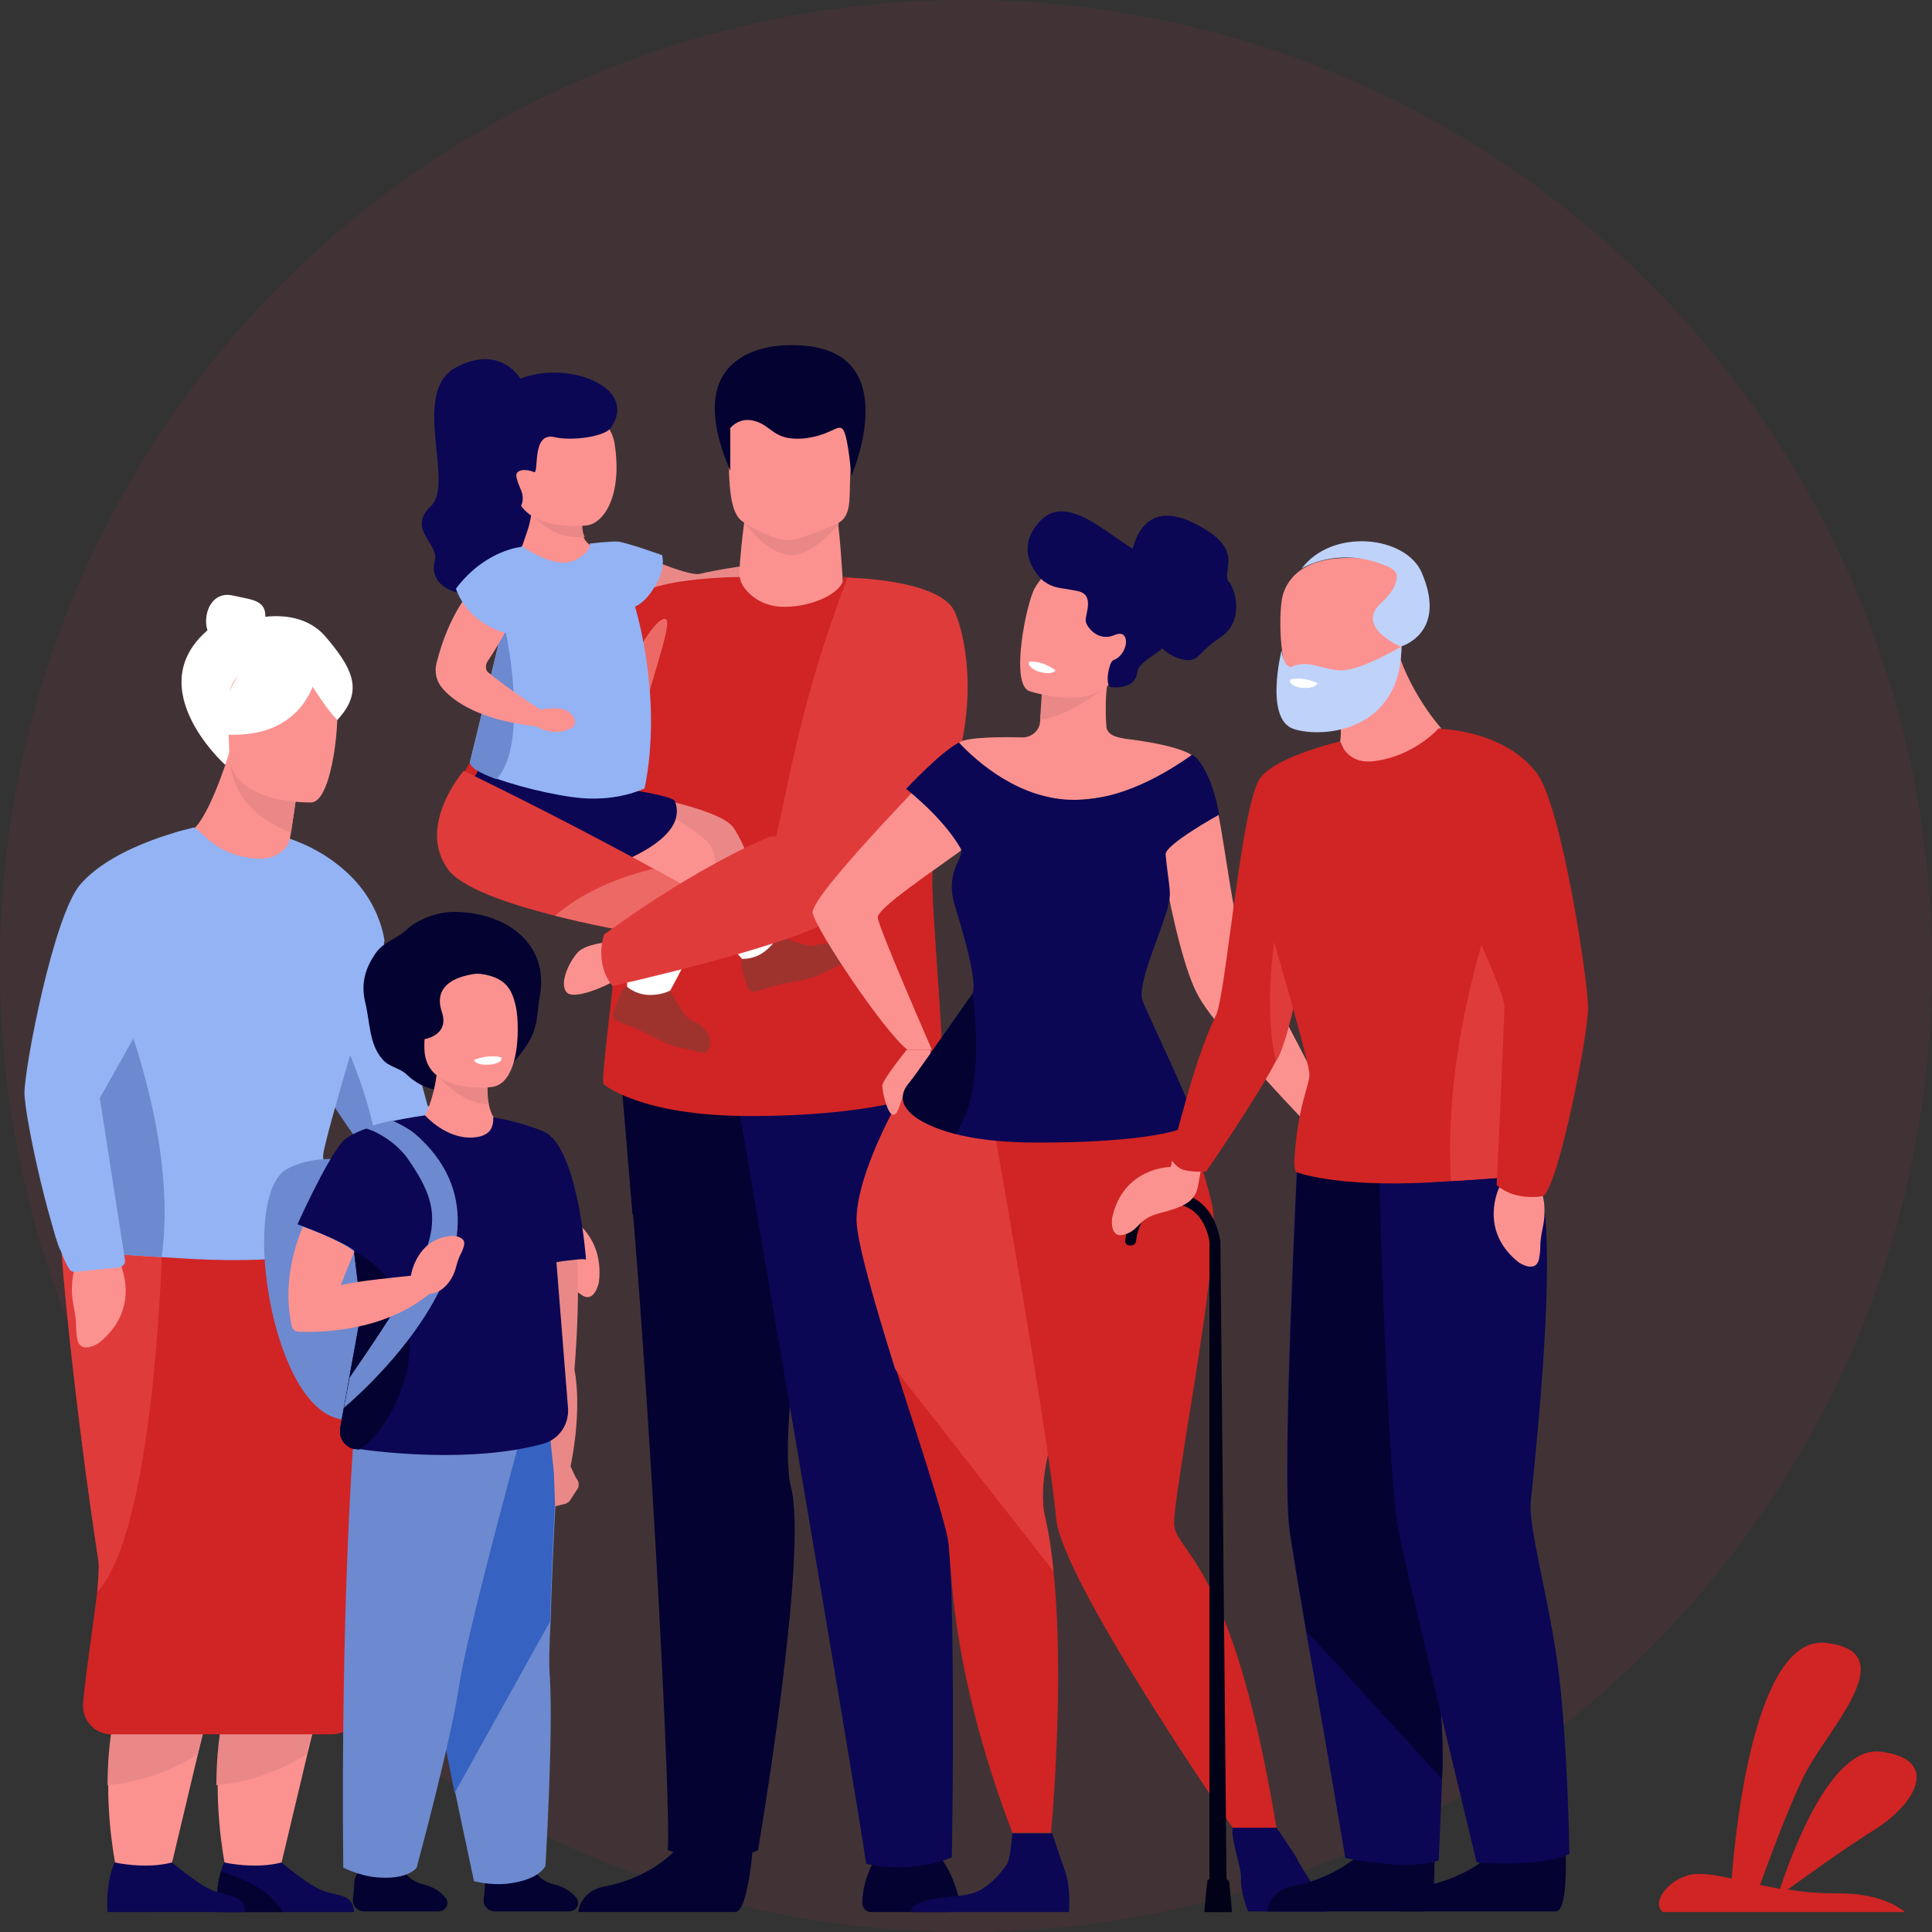 <?xml version="1.0" encoding="utf-8"?>
<!-- Generator: Adobe Illustrator 25.0.0, SVG Export Plug-In . SVG Version: 6.00 Build 0)  -->
<svg version="1.1" id="Layer_1" xmlns="http://www.w3.org/2000/svg" xmlns:xlink="http://www.w3.org/1999/xlink" x="0px" y="0px"
	 viewBox="0 0 300 300" style="enable-background:new 0 0 300 300;" xml:space="preserve">
<rect x="0" y="0" width="300" height="300" fill="#333333" stroke="none"/>
<style type="text/css">
	.st0{opacity:8.000000e-02;fill:#E13856;enable-background:new    ;}
	.st1{fill:#D12424;}
	.st2{fill:#EA8888;}
	.st3{fill:#030231;}
	.st4{fill:#0B0754;}
	.st5{fill:#FC9290;}
	.st6{fill:#ED6966;}
	.st7{fill:#93B3F4;}
	.st8{fill:#6D89CF;}
	.st9{fill:#FFFFFF;}
	.st10{fill:#9E332E;}
	.st11{fill:#E03B3B;}
	.st12{fill:#3662C1;}
	.st13{fill:#010117;}
	.st14{fill:#BED2FA;}
</style>
<g id="Page-1">
	<g id="For-you-and-your-partner-Copy-4">
		<g id="Group-4">
			<circle id="Mask-Copy-2" class="st0" cx="150" cy="150" r="150"/>
		</g>
	</g>
</g>
<g>
	<g>
		<path class="st1" d="M295.8,296.9h-37.6c-2-1.7,1.4-5.6,5-5.9c1.6-0.1,3.5,0.2,5.7,0.7c0.5-6.9,3.5-37.8,14.6-36.6
			c12.5,1.4,0,13.6-3.5,20.9c-2.6,5.4-5.4,13.1-6.7,16.7c1,0.2,2.1,0.4,3.1,0.6c1.7-5.1,7.8-22.3,15.7-21.3c9.2,1.2,5.5,8-1,12.1
			c-4.8,3-10.7,7.3-13.5,9.3c2.4,0.4,4.9,0.6,7.4,0.6C291.4,293.9,294.6,295.9,295.8,296.9z"/>
	</g>
	<g>
		<g>
			<g>
				<path class="st2" d="M97.7,85.4c0,0,9,4.2,11,3.7c2-0.5,9.8-1.9,10.9-1.4c0,0,1.2,2,0.3,3.3c-0.9,1.3-8.5,4.8-11.2,4.9
					c-2.7,0.1-13-1.7-15.2-3.5L97.7,85.4z"/>
			</g>
			<g>
				<path class="st2" d="M119.3,87.8c0,0,3.5-1.4,4.6,0.2c1.1,1.6,1.8,3.2,1.6,4c-0.1,0.8-2.5,1.2-3.4,0.5c-0.9-0.6-3.2-1.5-3.2-1.5
					L119.3,87.8z"/>
			</g>
		</g>
		<g>
			<path class="st3" d="M135.8,288.8c0,0-1.9,3.1-1.9,6.7c0,0.8,0.6,1.4,1.4,1.4h11.9c1.2,0,2-1.1,1.7-2.2c-0.6-2.2-1.7-5.5-4.1-7.5
				C141,284.1,135.8,288.8,135.8,288.8z"/>
		</g>
		<g>
			<path class="st3" d="M117,285.7c0,0-0.7,11-2.8,11.2c-0.3,0-10.8,0-10.8,0l-13.6,0c0,0,0.2-3.3,4.2-4c3.9-0.7,10.5-3.4,12.9-8.6
				C109.3,278.8,117,285.7,117,285.7z"/>
		</g>
		<g>
			<g>
				<path class="st3" d="M122.7,217.6c-0.5,6.1-0.5,11,0.1,13.2c2.8,10.3-5.1,56.5-5.1,56.5c-5.8,2.8-14,0-14,0
					c0.5-6.4-2.5-63.8-5.4-98.8c-1.2-14.7-2.1-25-2.1-25l34.7-4C130.9,159.5,124.3,196.3,122.7,217.6z"/>
			</g>
			<g>
				<path class="st3" d="M130.9,159.5c0,0-6.6,36.8-8.3,58.1l-24.4-29.1c-1.2-14.7-2.1-25-2.1-25L130.9,159.5z"/>
			</g>
		</g>
		<g>
			<path class="st4" d="M113.9,167.3c0,0,17.6,102.3,20.6,122.1c0,0,6.6,1.8,13.3-1c0,0,0.9-47.5-1.4-61.8
				c-2.3-14.3,1.2-58.6-2.5-62.7C140.2,159.8,113.9,167.3,113.9,167.3z"/>
		</g>
		<g>
			<path class="st5" d="M115.7,80.1c0,0-1.3,9.1-0.8,11.8c0.6,2.7,9.6,4.2,13.4,1.9c3.8-2.2,2.6-3.1,2.6-3.1s-0.6-10.4-1.1-11.1
				C129.4,78.9,115.7,80.1,115.7,80.1z"/>
		</g>
		<g>
			<path class="st1" d="M144.8,135.6c1.2-11.4,0.9-20-0.2-26.5c-3.3-19-13.6-19.6-13.6-19.5c0,2.6-5.5,4.9-9.9,4.6
				c-3.7-0.2-6.2-3.1-6.2-4.6c0,0-0.1,0-0.2,0c-1,0-5.4,0.1-9.6,0.8c-3,0.5-5.9,1.4-7.3,2.8c-0.7,0.7-3.2,2.8-6.4,5.6
				c-8.2,7.1-21.1,19-20.5,26.1c0,0,15.9,11.7,26,4.4c-0.5,19-4,39.1-3.1,39.1c0,0,5.6,4.9,22.7,4.9c9.3,0,16.1-0.8,20.7-1.7
				c6.4-1.3,8.9-2.7,8.9-2.7C147.3,168.8,144.4,139.5,144.8,135.6z"/>
		</g>
		<g>
			<path class="st1" d="M145.9,168.8c0,0-2.5,1.5-8.9,2.7c-8.8-3.9-26.3-14-27-30.9c-0.9-22.5,26.6-35.9,26.6-35.9s3.7,2.1,7.9,4.5
				c1.1,6.5,1.4,15.1,0.2,26.5C144.4,139.5,147.3,168.8,145.9,168.8z"/>
		</g>
		<g>
			<path class="st2" d="M115.6,81.2c0,0,3.5,4.9,7.2,5c3.7,0,7.5-4.9,7.5-4.9L115.6,81.2z"/>
		</g>
		<g>
			<path class="st5" d="M115.2,80.9c1,0.8,3.1,1.8,4.9,2.5c1.3,0.5,2.8,0.6,4.2,0.1c2-0.7,5.1-1.8,5.9-2.3c1.9-1.1,1.7-3.4,1.8-6.6
				c0.1-3.7,0.5-6.7,0.1-8.8c-0.5-2.6-2.1-4.1-6.7-4.5c-8.4-0.7-11.9,1.4-12.1,4.2c0,0.8-0.1,1.5-0.1,2.2
				C113,76.5,113.6,79.7,115.2,80.9z"/>
		</g>
		<g>
			<path class="st3" d="M113.3,66.6c0,0,1.4-2,4-1.2c2.6,0.8,2.9,3,7.3,2.7c4.4-0.4,5.5-2.4,6.3-1.4c0.8,1,1.3,7.2,1.3,7.2
				s8.9-20.3-9.1-20.3c0,0-18.6-1.1-9.7,19.5V66.6z"/>
		</g>
		<g>
			<path class="st5" d="M80.6,85.8L80.6,85.8C80.6,85.9,80.6,85.8,80.6,85.8z"/>
		</g>
		<g>
			<path class="st2" d="M122.1,148.2c0,0-2.4,1.9-5.8,1.9c0,0-3.5-3.9-6.5-7.6c-1.9-2.4-3.6-4.8-4-6c-0.9-3.1-17.5-4-19.5-6.2
				c-2-2.2,8.2-7.8,8.2-7.8s16.8,2.6,19.3,5.9c1,1.3,2.5,4.7,3.9,8.4C120,142.2,122.1,148.2,122.1,148.2z"/>
		</g>
		<g>
			<path class="st6" d="M98.5,102.1c0,0,3.2-6.2,4.8-6c1.6,0.2-3.6,12.8-4.1,18.9C98.7,121.2,98.5,102.1,98.5,102.1z"/>
		</g>
		<g>
			<path class="st5" d="M108.5,144.7c-2.2,5.4-5.1,10.2-5.4,10.9c0,0,0,0.1,0,0.1s0,0-0.1,0c-0.5,0-5.2-0.1-5.6-2
				c0,0-0.1-6.4,0.1-11.5c0.1-2.3,0.3-4.3,0.6-5.4c0,0-25-0.2-24.6-7.3c0.4-7.1,13.5-10.8,21.1-7.2c0,0,10,3.6,15.2,8.4
				C112.4,133.2,110.8,139.2,108.5,144.7z"/>
		</g>
		<g>
			<path class="st4" d="M74.3,119.6c0,0-3.3,4.9-2.6,9.5c0.8,4.6,10.3,7,17,7.3c0,0,19-4.4,16.1-12
				C104.1,122.7,74.3,119.6,74.3,119.6z"/>
		</g>
		<g>
			<path class="st4" d="M81.2,59.4c0,0-3-6.2-10.3-2.4c-7.3,3.8-0.2,18-4,21.6c-3.8,3.6,1.4,5.9,0.6,8.5c-0.8,2.6,1.4,5.5,6.6,5.1
				c5.1-0.3,10.5-0.1,12.8-4.5c2.3-4.5,1.8-14.3,0.9-15.7C86.8,70.6,81.2,59.4,81.2,59.4z"/>
		</g>
		<g>
			<path class="st5" d="M93,93.3l-12.4-7.5c0.1,0,0.3-0.4,1.2-3.1c0.4-1.1,0.6-2.1,0.7-2.9c0-0.1,0-0.2,0-0.2c0.1-1.1,0-1.8,0-1.8
				l2.7,1l5,1.8c-0.1,1.3,0.1,2.2,0.4,2.8c0.7,1.5,1.9,1.5,1.9,1.5L93,93.3z"/>
		</g>
		<g>
			<path class="st2" d="M90.8,83.4c-4.9,0.4-7.6-2.8-8.2-3.6c-0.1-0.1-0.1-0.2-0.1-0.2s0.1,0,0.2,0c0.4-0.1,1.5-0.4,2.8-0.8l5,1.8
				C90.3,81.9,90.5,82.8,90.8,83.4z"/>
		</g>
		<g>
			<path class="st5" d="M91,81.6c0,0-10.8,1.2-11-6.1c-0.2-7.3-1.8-10.6,5.7-11.3c7.5-0.7,9.2,2,9.7,4.5C96.7,76.5,94,81.3,91,81.6z
				"/>
		</g>
		<g>
			<path class="st4" d="M86.2,67.9c-3.8-1-2.4,5.8-3.3,5.4c-1.1-0.5-3-0.5-2.7,0.8c0.3,1.3,0.7,1.8,0.9,2.6c0.2,0.8,0,2.4-0.9,2.1
				c-0.9-0.3-9.2-9.8-3.3-17.2c5.9-7.4,23.4-2.8,17.9,4.9C93.8,67.8,88.9,68.5,86.2,67.9z"/>
		</g>
		<g>
			<path class="st7" d="M100.1,122.4c0,0-3.2,1.7-8.4,1.6c-3.3,0-10.2-1.5-14.6-3.1c-2.5-0.9-4.3-1.9-4.1-2.7
				c0.3-1.2,2.5-10.2,4.5-18.6c1.8-7.7,3.5-14.8,3.5-14.8s5.1,3.6,8,2.3c2.9-1.3,2.6-2.7,2.6-2.7s3.5-0.4,4.4-0.3
				c1.5,0.2,6.8,2.1,6.8,2.1s0.7,2-1.2,5c-1.5,2.5-3,3-3,3S103,108.1,100.1,122.4z"/>
		</g>
		<g>
			<path class="st5" d="M83.8,110.2c0,0,3.1-0.6,4.3,0.2c1.2,0.8,1.6,2,0.7,2.6c-2.8,1.6-5.5-0.2-5.5-0.2L83.8,110.2z"/>
		</g>
		<g>
			<path class="st8" d="M77.1,121c-2.5-0.9-4.3-1.9-4.1-2.7c0.3-1.2,2.5-10.2,4.5-18.6c0.6-1.1,1-1.7,1-1.7S82.3,115.3,77.1,121z"/>
		</g>
		<g>
			<path class="st5" d="M81.2,85.9c0,0-9.6,2-13.4,17c-0.4,1.5,0,3,1,4.1c1.7,1.9,5.6,4.8,14.5,5.8c1,0.1,1.1-2.4,1.1-2.4
				c-0.1,0.2-6.1-3.9-8.6-6c-0.5-0.4-0.4-1.2-0.1-1.7c0.9-1.3,2.3-3.6,2.8-4.7C79.2,96.2,83.9,86.6,81.2,85.9z"/>
		</g>
		<g>
			<path class="st7" d="M81.1,84.9c0,0-5.7,0.4-10.3,6.5c0,0,1.6,5.7,8.9,7.2C79.7,98.6,84.2,88.4,81.1,84.9z"/>
		</g>
		<g>
			<path class="st9" d="M108.5,144.7c-2.2,5.4-5.1,10.2-5.4,10.9c0,0-0.1,0-0.1,0.1c-0.5,0-5.2-0.1-5.6-2c0,0-0.1-6.4,0.1-11.5
				C98.2,142.9,101,145,108.5,144.7z"/>
		</g>
		<g>
			<path class="st9" d="M122.1,148.2c0,0-2.4,1.9-5.8,1.9c0,0-3.5-3.9-6.5-7.6c3.3-1.4,6.9-4.6,8.1-5.8
				C120,142.2,122.1,148.2,122.1,148.2z"/>
		</g>
		<g>
			<path class="st10" d="M110.2,162.6c-0.1,0.6-0.7,1-1.3,0.8c-1.4-0.3-3.9-0.8-4.9-1.2c-1.5-0.5-4.3-2.2-5.8-2.7
				c-0.5-0.2-1.7-0.7-2.5-1c-0.4-0.2-0.6-0.6-0.5-1.1c0.3-0.9,0.8-2.4,1.5-3.7c0.1-0.2,0.3-0.4,0.6-0.5c0.8,0.6,2,1.3,3.6,1.3
				c1.3,0,2.4-0.3,3.2-0.7c0.1,0.2,2.1,4.3,3.5,4.8C108.9,159,110.6,160.3,110.2,162.6z"/>
		</g>
		<g>
			<path class="st10" d="M131.2,148.3c0.3,0.5,0.1,1.2-0.5,1.4c-1.3,0.6-3.6,1.8-4.6,2.1c-1.5,0.5-4.7,0.9-6.2,1.4
				c-0.5,0.2-1.8,0.5-2.6,0.8c-0.4,0.1-0.9-0.1-1.1-0.5c-0.4-0.9-0.9-2.4-1.1-3.8c0-0.3,0-0.5,0.1-0.8c1,0,2.3-0.2,3.6-1.2
				c1-0.8,1.7-1.7,2.1-2.5c0.2,0.1,4.3,2,5.7,1.6C128,146.3,130,146.2,131.2,148.3z"/>
		</g>
		<g>
			<path class="st11" d="M110.9,140.2c0,0-0.7,4.2-3.4,6.1c0,0-11-1.5-21.3-4.1c-7.5-1.9-14.7-4.4-16.7-7.3
				c-4.8-6.8,2.5-15.2,2.5-15.2s14.2,6.8,29.5,15.2C104.6,136.6,107.8,138.4,110.9,140.2z"/>
		</g>
		<g>
			<path class="st5" d="M94.3,146.3c0,0-3.3,0.3-4.5,1.5c-1.2,1.2-3.1,4.8-1.8,6.3c1.3,1.4,7.7-1.7,7.9-2.2
				C96.1,151.3,94.3,146.3,94.3,146.3z"/>
		</g>
		<g>
			<path class="st6" d="M110.9,140.2c0,0-0.7,4.2-3.4,6.1c0,0-11-1.5-21.3-4.1c4.8-4.2,11.1-6.3,15.3-7.3
				C104.6,136.6,107.8,138.4,110.9,140.2z"/>
		</g>
		<g>
			<path class="st11" d="M148.3,95.1c-2.2-5.2-16.7-5.4-16.7-5.4c-7.4,19.4-9.1,32.1-11.1,40.2c-0.3,0-0.6,0-0.9,0
				c0,0-10.4,4-25.8,15.2c0,0-1.6,4.4,1.3,8c0,0,26.5-5.9,34-10.2c0,0,0,0,0,0c0.1,0,0.1-0.1,0.2-0.1c0.1-0.1,0.2-0.1,0.3-0.2
				C153.8,127,151.5,102.6,148.3,95.1z"/>
		</g>
	</g>
	<g>
		<path class="st3" d="M89.4,195.6c-0.9,0.1-3,0.4-3,0.4l-1-9.5C85.3,186.5,88.8,193.2,89.4,195.6z"/>
	</g>
	<g>
		<g>
			<path class="st5" d="M86.6,188c0,0,7.4,2.6,6.4,11.1c0,0-0.7,3.5-2.8,1.9c-2.1-1.5-1.1-1.3-4.2-3.4c-3.1-2.1-5.1-5.4-4.7-8.1
				L86.6,188z"/>
		</g>
		<g>
			<path class="st7" d="M87,188.6l-4.4,5.3c-0.2,0.3-0.5,0.4-0.8,0.3c-4.1-0.8-18.4-9.9-23-13.7c-0.5-0.4-0.9-0.7-1.2-1
				c-1.7-1.8-7.7-10.5-12-18.3c-2.4-4.5-4.3-8.6-4.5-11c-0.5-8.3,3.8-20,3.8-20c13,4.5,14.3,14.8,14.3,14.8l7.2,26.7l20.3,15.2
				C87.3,187.5,87.3,188.1,87,188.6z"/>
		</g>
		<g>
			<path class="st8" d="M58.7,180.6c-0.5-0.4-0.9-0.7-1.2-1c-1.7-1.8-7.7-10.5-12-18.3c-0.6-4.7-0.2-9.1,1.8-12.2
				C47.3,149.1,58.4,168.5,58.7,180.6z"/>
		</g>
		<g>
			<path class="st5" d="M51.3,257.6l-2.2,9.2l-1.4,5.7l-4.5,18.9c0,0-3.9,1.2-7.9,0c0,0-1.5-6.3-1.5-14.1c0-4.1,0.4-8.6,1.5-12.8
				c0.5-1.7,1.1-3.4,1.9-5C43.5,246.3,51.3,257.6,51.3,257.6z"/>
		</g>
		<g>
			<path class="st4" d="M55,296.9H33.7c0,0-0.3-3.2,0.6-6.3c0.1-0.5,0.3-0.9,0.5-1.4c0,0,4.8,1.1,8.9,0c0,0,3.9,3.3,6.2,4.3
				C52.2,294.5,54.8,293.9,55,296.9z"/>
		</g>
		<g>
			<path class="st2" d="M49,266.7l-1.4,5.7c-2.3,1.5-7.3,4.2-14,4.8c0-4.1,0.4-8.6,1.5-12.8c2-1,4-1.5,5.7-1.2
				C45.1,263.9,47.6,265.5,49,266.7z"/>
		</g>
		<g>
			<path class="st3" d="M43.9,296.9H33.7c0,0-0.3-3.2,0.6-6.3C36.9,291.4,42.1,293.4,43.9,296.9z"/>
		</g>
		<g>
			<path class="st5" d="M34.3,257.6l-2.2,9.2l-1.4,5.7l-4.5,18.9c0,0-3.9,1.2-7.9,0c0,0-1.5-6.3-1.5-14.1c0-4.1,0.4-8.6,1.5-12.8
				c0.5-1.7,1.1-3.4,1.9-5C26.5,246.3,34.3,257.6,34.3,257.6z"/>
		</g>
		<g>
			<path class="st4" d="M17.8,289.2c0,0,4.8,1.1,8.9,0c0,0,3.9,3.3,6.2,4.3c2.3,1,4.9,0.5,5.2,3.4H16.7
				C16.7,296.9,16.3,292.6,17.8,289.2z"/>
		</g>
		<g>
			<path class="st2" d="M32.1,266.7l-1.4,5.7c-2.3,1.5-7.3,4.2-14,4.8c0-4.1,0.4-8.6,1.5-12.8c2-1,4-1.5,5.7-1.2
				C28.1,263.9,30.6,265.5,32.1,266.7z"/>
		</g>
		<g>
			<path class="st1" d="M55.7,266.1c-0.5,1.9-2.2,3.2-4.2,3.2H17.3c-2.6,0-4.6-2.2-4.4-4.8c0.4-4.7,1.6-12.3,2.2-17.4
				c0.2-2.1,0.3-3.8,0.2-4.7c-3.5-22.8-6.3-49.7-6-54.9c0-0.7,0.1-1.1,0.1-1.1s2.5-0.2,6.3-0.4c11-0.4,33-0.4,36.6,6.8
				c3.7,7.3,6,56,6,56C58.8,253.6,56.9,261.6,55.7,266.1z"/>
		</g>
		<g>
			<path class="st11" d="M15.1,247.2c0.2-2.1,0.3-3.8,0.2-4.7c-3.5-22.8-6.3-49.7-6-54.9c0-0.7,0.1-1.1,0.1-1.1s2.5-0.2,6.3-0.4
				c5.7,3.4,9.4,9.1,9.4,9.1S23.9,237.9,15.1,247.2z"/>
		</g>
		<g>
			<path class="st9" d="M36.3,92.5c-2.7-0.7-4.3,1.5-4.3,4c0,2.5,2.1,4.6,4.6,4.6s4.6-2.9,4.6-5.5C41.2,93.1,38.8,93.1,36.3,92.5z"
				/>
		</g>
		<g>
			<path class="st9" d="M34.9,118.7c0,0-14.2-12.8-1.3-21.9c0,0,3.8-1,5.8-0.7c0,0,7-2,11.1,2.7c4.1,4.8,5.9,8.2,2.4,12.4
				C49.3,115.6,34.9,118.7,34.9,118.7z"/>
		</g>
		<g>
			<path class="st5" d="M18.6,196.1c0,0,3.5,7-3.2,12.4c0,0-2.9,2-3.4-0.6c-0.4-2.6,0.1-1.7-0.6-5.3c-0.7-3.6,0.2-7.4,2.3-9.1
				L18.6,196.1z"/>
		</g>
		<g>
			<path class="st5" d="M46.6,118.6c0,0-0.2,1.9-0.5,4.5c-0.2,1.3-0.4,2.7-0.6,4.1c-0.2,1-0.3,2.1-0.5,3.1l-4.4,14.9l-10.3-16.7
				c0,0,2.4-2,5.7-12.9c0-0.1,0.1-0.2,0.1-0.2L46.6,118.6z"/>
		</g>
		<g>
			<path class="st7" d="M52.6,192c0.1,1.7-0.3,2-0.3,2s-6.4,2.3-22.4,1.5c-1.7-0.1-3.4-0.2-4.9-0.3C14.8,194.6,9.3,194,9.3,194
				s-8.4-19.5,7.4-43.5c1.8-2.7,3.9-5.5,6.4-8.3c2.6-2.9,3.1-6.8,4.1-10.6c0.3-1.1-0.5-1.3-0.1-2.3c0,0,2.9-0.8,3.2-0.8
				c1.6,1.4,3.8,4.3,9.2,4.8c3.6,0.4,5.1-1.7,5.6-2.9c1.4,0.5,2.8,1.4,4,1.9c9.7,4.7,10.6,13.8,10.6,13.8s-9,29.4-9.5,33.1
				C49.9,180.8,51.9,183.4,52.6,192z"/>
		</g>
		<g>
			<path class="st2" d="M46.1,123.1c-0.2,1.3-0.7,4.7-0.9,6.2c-11-4.3-9.5-12.6-9.2-13.7c0-0.1,0.1-0.2,0.1-0.2
				S41.8,119.5,46.1,123.1z"/>
		</g>
		<g>
			<g>
				<path class="st5" d="M48.4,124.6c0,0-12.6,0.4-12.8-7.5c-0.1-7.9-1.9-13.1,6.2-13.7s9.7,2.4,10.4,5
					C52.9,111,51.7,124.3,48.4,124.6z"/>
			</g>
		</g>
		<g>
			<path class="st9" d="M49.5,102.9c0,0-0.7,12.4-15.3,11.1C34.2,114,34.5,96.8,49.5,102.9z"/>
		</g>
		<g>
			<path class="st9" d="M46.6,103.5c0,0,4.3,5.3,6.3,7.1C52.9,110.6,57.7,103.7,46.6,103.5z"/>
		</g>
		<g>
			<path class="st9" d="M46.6,103.5c0,0,3.9,6.6,5.8,8.3C52.4,111.8,57.7,103.7,46.6,103.5L46.6,103.5z"/>
		</g>
		<g>
			<path class="st8" d="M25.1,195.2C14.8,194.6,9.3,194,9.3,194s-8.4-19.5,7.4-43.5C19.9,158,27.5,178,25.1,195.2z"/>
		</g>
		<g>
			<path class="st7" d="M30.2,128.5c0,0-12.2,2.5-17.7,8.8c-4.2,4.8-8.7,28.5-8.7,32.4c0,3.7,4.3,23.6,7,27.4
				c0.2,0.3,0.5,0.4,0.8,0.4l6.9-0.7c0.6-0.1,1-0.6,0.9-1.2l-3.9-25.1l13.6-24.1C29.1,146.4,37.1,136.9,30.2,128.5z"/>
		</g>
		<g>
			<path class="st3" d="M82.7,290.1c0,0,1,2,3.3,2.5c1.4,0.3,2.7,1.1,3.5,2.1c0.7,0.9,0,2.1-1.1,2.1H76.8c-1,0-1.8-0.9-1.7-1.8
				c0.1-0.9,0.2-1.9,0.2-2.6c0.1-1.7,1.8-3,1.8-3L82.7,290.1z"/>
		</g>
		<g>
			<path class="st8" d="M85.4,260.7c0.5,8.9-0.7,29-0.7,29s-0.8,2.2-5.9,2.8c-2.7,0.3-5.2-0.4-5.2-0.4c-1-4.8-2-9.3-2.9-13.7
				c-6.3-31.1-8.8-50.3-8.8-50.3l25-5.8c0,0-1.1,17.5-1.4,29.5C85.3,255.5,85.2,258.7,85.4,260.7z"/>
		</g>
		<g>
			<path class="st12" d="M86.8,222.3c0,0-1.1,17.5-1.4,29.5l-14.8,26.6c-6.3-31.1-8.8-50.3-8.8-50.3L86.8,222.3z"/>
		</g>
		<g>
			<path class="st8" d="M61.6,182.1c0,0-9.7-4.4-17-0.6c-7.3,3.9-2.8,35.7,7.6,38.7l0,0C52.3,220.3,71.9,226.6,61.6,182.1z"/>
		</g>
		<g>
			<path class="st2" d="M89.6,229.7c0,0-0.1-0.1-0.1-0.1c-0.2-0.4-0.6-1.2-0.9-1.9l0,0c1.9-9.5,0.6-15,0.6-15
				c0.2-2.8,1.9-22.2-1.9-31.1c-1.8-4.3-4.9-4.3-4.9-4.3s0.7,6.9,0.2,10.6c-0.4,3.4,2.8,35.4,3.4,40.7c0,0,0,0,0,0l0.2,5.3l1.6-0.4
				c0.1,0,0.1,0,0.2-0.1l0,0l0,0c0.2-0.1,0.4-0.2,0.5-0.4l1.3-2C89.9,230.5,89.9,230.1,89.6,229.7L89.6,229.7z M86.7,228.8
				L86.7,228.8L86.7,228.8C86.7,228.8,86.7,228.8,86.7,228.8z"/>
		</g>
		<g>
			<path class="st3" d="M62.4,290.1c0,0,1,2,3.3,2.5c1.4,0.3,2.7,1.1,3.5,2.1c0.7,0.9,0,2.1-1.1,2.1H56.5c-1,0-1.8-0.9-1.7-1.8
				c0.1-0.9,0.2-1.9,0.2-2.6c0.1-1.7,1.8-3,1.8-3L62.4,290.1z"/>
		</g>
		<g>
			<path class="st3" d="M70.5,141.6c-2.5,0-5.6,1.1-7.3,2.7c-1.8,1.7-3.6,1.8-5,3.9c-1.4,2.1-2.2,4.4-1.5,7.4
				c0.8,3.3,0.6,6.5,2.7,8.9c1,1.2,2.7,1.3,3.8,2.4c2.1,2,4.5,2.6,7.3,2.6c5.2,0,8.4-3.1,11.1-6.9c2.1-3.1,1.7-5.1,2.2-7.8
				C85.4,146.5,78.5,141.6,70.5,141.6z"/>
		</g>
		<g>
			<path class="st5" d="M77.9,175l-9.9,5.1l-2-6.9c0,0,1.3-2.4,1.8-6.3c0.2-1.6,0.4-3.6,0.2-5.7l8.1,4.1c0,0-0.2,0.7-0.3,1.9
				c-0.1,1.2-0.2,2.8,0.1,4.3C76.2,172.9,76.8,174.1,77.9,175z"/>
		</g>
		<g>
			<path class="st8" d="M54.8,225c0,0-1.9,25.1-1.5,65c0,0,2.3,1.2,5,1.5c5.1,0.5,6.4-1.5,6.4-1.5s5.3-19.5,6.6-28.3
				c1.2-8.1,9.2-37.3,9.2-37.3L54.8,225z"/>
		</g>
		<g>
			<path class="st4" d="M84.4,175.7c-0.9-0.4-3.7-1.5-7.8-2.2c0,1.4-0.3,2.8-2.8,3.1c-3.3,0.4-6.3-1.8-7.8-3.4c0,0,0,0,0,0l0,0
				c0,0-2.4,0.3-5.1,0.9c-1.4,0.3-2.8,0.7-4.2,1.2c-1.6,0.6-3,1.3-3.7,2.2c0,0,0,0,0,0l0,0c-2.6,3.2-6.8,12.6-6.8,12.6
				s7,2.6,8.8,4.1l0,0.3l1.1,9.1l-3.3,18.2c0,0.2,0,0.3,0,0.5c0,1.2,0.8,2.3,2.1,2.6c0,0,0.3,0,0.8,0.1c3.5,0.5,17.6,2.2,28.6-0.8
				c2.5-0.7,4.1-3,3.9-5.6L86.4,196c1-0.2,2.1-0.3,3-0.4c0.8-0.1,1.4-0.1,1.6,0C91,195.5,89.7,177.9,84.4,175.7z"/>
		</g>
		<g>
			<path class="st3" d="M63.6,209.3c-0.1,6.4-4.3,13.8-7.9,15.8c-0.5-0.1-0.8-0.1-0.8-0.1c-1.2-0.3-2.1-1.4-2.1-2.6
				c0-0.2,0-0.3,0-0.5l3.3-18.2l-1.1-9.1c0.1-0.2,0.1-0.2,0.1-0.2S63.8,198.1,63.6,209.3z"/>
		</g>
		<g>
			<path class="st8" d="M53.4,218.6l0.9-4.7c14.4-20.9,15.5-24.6,9-34c-1.9-2.7-5.2-4.4-6.6-4.7c1.3-0.5,2.8-0.9,4.2-1.2
				c1.4,0.6,2.6,1.3,3.6,2.1C84.2,193.3,53.4,218.6,53.4,218.6z"/>
		</g>
		<g>
			<path class="st5" d="M70.2,191.9c-5.6,0.4-6.4,6.2-6.4,6.2s-9.5,0.9-10.9,1.5c0,0,0.8-2.1,2.1-5.2c-1.2-1.2-5.3-3-8-3.9
				c-2.1,5.2-2.8,10.4-1.7,15.4c0.1,0.5,0.6,0.9,1.1,0.9c3,0.1,13,0.1,20.3-5.9l0.1,0c1.7-0.1,3.4-1.8,4-4.1
				c0.6-2.3,0.7-1.6,1.2-3.2C72.6,191.9,70.2,191.9,70.2,191.9z"/>
		</g>
		<g>
			<path class="st2" d="M75.9,171.5c-4.6-0.1-8.1-4.7-8.1-4.7l8,0.3C75.6,168.4,75.5,170,75.9,171.5z"/>
		</g>
		<g>
			<path class="st5" d="M76.3,168.8c0,0-10.2,1.2-10.4-5.9c-0.2-7.2,4-11.8,6.9-11.8c5.6,0.1,6.6,2.4,7.2,4.8
				C80.7,158.2,81,168.3,76.3,168.8z"/>
		</g>
		<g>
			<path class="st9" d="M73.6,164.6c0,0,0.2,0.9,2.5,0.7c0,0,1.9-0.1,1.8-1.1C77.9,164.2,76,163.6,73.6,164.6z"/>
		</g>
		<g>
			<path class="st3" d="M75.3,151.1c0,0-8.7,0-6.7,6c1.3,3.8-2.9,4.3-2.9,4.3l-2-6l1.3-4.7L75.3,151.1z"/>
		</g>
	</g>
	<g>
		<g>
			<path class="st5" d="M193.5,147.4c-2.2-3.6-3.5-19.7-5.1-24c-1-2.7-3.6-6-3.4-6.2c-2.8-1.7-10.4-2.5-10.4-2.5c0,0,0,0,0,0
				c-0.3-0.1-0.6-0.1-0.9-0.2c-0.9-0.2-1.8-0.7-1.9-1.6c0,0,0-0.1,0-0.1c-0.1-1.1-0.1-2.3-0.1-3.3c0,0,0,0,0,0
				c0-1.6,0.2-2.9,0.2-2.9l0,0L162,105c-0.1,3.1-0.3,5.4-0.5,7.1c-0.1,1.3-1.2,2.3-2.5,2.4c-0.2,0-0.4,0-0.6,0v0
				c0,0-6.4-0.2-8.8,0.5c-0.2,0.1-0.4,0.1-0.6,0.3c0.1,0.2-23.5,23.8-22.8,26.5c0.6,2.7,11,18.3,14.7,21.2h3.8c0,0-8.3-19-8.4-20.5
				c-0.2-2.3,20.9-14.9,20.9-17.2c0-0.8,5.9-1.1,9.7-1.1c4.1,0,11.7-2.1,11.7-2.1s3.3,25.1,7.5,32.6c3.3,5.9,17.9,20.9,17.9,20.9
				l3.1-2.7C207,172.9,198.7,156.1,193.5,147.4z"/>
		</g>
		<g>
			<path class="st1" d="M163.6,244.1c1.8,17.6-0.4,40.5-0.4,40.5h-6c-9.1-24-9.4-39.1-9.9-44.8c-0.3-3.1-4.4-15.4-8.2-27.3
				c-3.1-9.9-5.9-19.5-6-23.1c0-8.2,8.1-21.4,8.1-21.4s11.8,4.5,19,9c2.4,1.5,4.3,3,4.9,4.2c1.7,3.3,2.9,26.9-1.5,41.3
				c-2.7,8.7-1.3,13.1-1.3,13.1C162.9,238.3,163.3,241.1,163.6,244.1z"/>
		</g>
		<g>
			<path class="st11" d="M163.6,222.6c-2.7,8.7-1.3,13.1-1.3,13.1c0.6,2.5,1,5.4,1.3,8.3L139,212.6c-3.1-9.9-5.9-19.5-6-23.1
				c0-8.2,8.1-21.4,8.1-21.4s11.8,4.5,19,9c2.4,1.5,4.3,3,4.9,4.2C166.8,184.7,168.1,208.3,163.6,222.6z"/>
		</g>
		<g>
			<path class="st4" d="M157.2,284.6c0,0-0.3,3.9-0.8,4.8c-0.5,0.8-2.6,3.6-5.1,4.5c-2.4,0.9-9.4,0.4-9.9,3h24.6
				c0,0,0.3-3.8-0.6-6.3c-0.9-2.5-2-5.9-2-5.9H157.2z"/>
		</g>
		<g>
			<path class="st4" d="M198.2,283.8c0,0,2.7,3.8,3.4,5.2c0.7,1.5,5.1,7.8,4.6,7.8c-0.5,0.1-12.4,0-12.4,0s-1.2-3-1.1-5
				c0.1-2-1.6-5.9-1.3-8.1C191.7,281.6,198.2,283.8,198.2,283.8z"/>
		</g>
		<g>
			<path class="st1" d="M198.2,283.8h-6.8c0,0-26.5-38.3-27.4-48c-1.1-12.2-9.6-60.2-9.6-60.2l27.2-8.5c0,0,2.4,6.1,4.4,12.3
				c0.9,2.7,1.7,5.4,2.2,7.6c1.1,4.9-2,23.2-4.1,36.3c-1,6.4-1.8,11.6-1.8,13.2C182.4,241.2,191.3,241.9,198.2,283.8z"/>
		</g>
		<g>
			<path class="st4" d="M161.8,107.7c0,0.2,0,0.5,0,0.7C161.8,108.1,161.8,107.9,161.8,107.7z"/>
		</g>
		<g>
			<path class="st4" d="M161.9,106.6c0,0.3,0,0.5,0,0.8C161.8,107.2,161.9,106.9,161.9,106.6z"/>
		</g>
		<g>
			<path class="st4" d="M162,105c0,0.2,0,0.4,0,0.6C161.9,105.4,161.9,105.2,162,105L162,105z"/>
		</g>
		<g>
			<path class="st4" d="M185.3,173.4c0.9,2.7-11.9,4.2-26.1,4c-4-0.1-7.7-0.5-10.8-1.3c-6.5-1.7-10.1-4.7-7.2-8
				c0.8-0.9,9.8-13.8,9.8-13.8c0.5-1.2,0-4.9-2.8-13.9c-1.1-3.7,0.3-6,0.9-7.4c0,0,0,0,0,0c0.2-0.5,0.2-0.9,0.1-1.2
				c-1.2-2.1-3-4.2-4.6-5.8c-2.1-2.1-3.9-3.5-3.9-3.5s5.3-5.7,8.2-7.2c3,3.2,9.6,8.9,17.9,8.9c7.1,0.1,14.1-4,18.3-7
				c0.3,0.2,0.6,0.4,0.8,0.6c2.6,3.1,3.4,8.7,3.4,8.7s-8.5,4.7-8.3,6.2c0.4,4.2,0.8,5.4,0.6,6.9l0,0c-0.1,0.5-0.2,1.1-0.4,1.8
				c-1.4,4.5-4.6,11.6-3.8,13.9C177.5,156,184.1,169.6,185.3,173.4z"/>
		</g>
		<g>
			<path class="st5" d="M149.5,115c0.1,0,0.3-0.1,0.4-0.1C149.8,114.9,149.7,115,149.5,115L149.5,115z"/>
		</g>
		<g>
			<path class="st5" d="M140.8,163c0,0-3.8,4.7-3.8,5.6c0,0.9,0.8,4.5,1.7,4.5c0.9,0.1,1.2-2.9,1.9-3.5c0.7-0.6,3.2-1.6,3.6-2.6
				c0.4-1,0.3-4,0.3-4H140.8z"/>
		</g>
		<g>
			<path class="st2" d="M161.5,111.8c4.7-0.6,10.3-5.2,10.3-5.2c-3.3-1.8-6.2-2-8.4-1.4c-0.5,0.1-1,0.3-1.5,0.6L161.5,111.8z"/>
		</g>
		<g>
			<g>
				<path class="st5" d="M159.8,107.3c0,0,11.5,3.9,13.8-3.4c2.3-7.2,5.3-11.6-2-14.4c-7.3-2.8-9.6-0.5-10.9,1.8
					C159.4,93.5,156.8,106.1,159.8,107.3z"/>
			</g>
			<g>
				<path class="st9" d="M163.9,104.1c0,0-0.4,0.8-2.6,0.2c0,0-1.8-0.6-1.5-1.5C159.8,102.7,161.8,102.5,163.9,104.1z"/>
			</g>
		</g>
		<g>
			<path class="st4" d="M190.8,90.3c-1.3-1.7,3-5.1-5.7-9.2c-6.5-3.1-8.6,1.6-9.2,4.1c-3.9-2.2-10.2-8.6-14.3-4.4
				c-4.8,5,0.4,9.4,0.4,9.4c1.8,1.3,2.7,1,5.4,1.6c2.7,0.6,1,3.7,1.2,4.7c0.2,1,2,3.2,4.5,2.1c2.5-1.1,2.2,3-0.2,3.9
				c-0.7,0.2-1.4,4-0.4,4.2c0.8,0.1,3.8,0.2,4.1-2.3c0.2-1.4,2-2.2,3.9-3.7c1.3,1.3,3.2,1.9,4.3,1.8c1.5-0.2,1.5-1.4,4.8-3.6
				C193,96.6,192.1,92,190.8,90.3z"/>
		</g>
		<g>
			<path class="st3" d="M148.4,176.1c-6.5-1.7-10.1-4.7-7.2-8c0.8-0.9,9.8-13.8,9.8-13.8S153.4,168.9,148.4,176.1z"/>
		</g>
	</g>
	<g>
		<g>
			<path class="st5" d="M172.3,113.9c0.2,0.2,0.5,0.4,0.8,0.5C172.8,114.3,172.5,114.1,172.3,113.9z"/>
		</g>
		<g>
			<path class="st5" d="M173.1,114.4c0.1,0,0.2,0.1,0.3,0.1C173.3,114.5,173.2,114.4,173.1,114.4z"/>
		</g>
		<g>
			<path class="st5" d="M207,172.9c0,0,5.2,1.3,5.9,2.1c0.7,0.7,2.7,6.4,2,6.4c-3.7,0.3-5.7-1.7-5.7-1.7c-2.2-2.5-5.6-2.9-5.4-4.7
				C204,173.2,207,172.9,207,172.9z"/>
		</g>
		<g>
			<g>
				<path class="st13" d="M190.5,296.9l-1-104.1c0,0-0.8-7.5-7.4-7.5c-7,0-7.4,7.5-7.4,7.5s0.1,0.6,0.8,0.6c0.8,0,0.9-0.6,0.9-0.6
					s0.3-5.8,5.7-5.8c5,0,5.7,5.8,5.7,5.8v104.1H190.5z"/>
			</g>
			<g>
				<path class="st13" d="M187,296.9h4.3l-0.4-4.5c0,0,0-0.6-0.8-0.7c-0.8,0-2.4-0.1-2.6,0.3C187.4,292.4,187,296.9,187,296.9z"/>
			</g>
		</g>
		<g>
			<path class="st5" d="M182.1,179.7l-0.3,1.5c0,0-7.4,0-9.1,7.9c0,0-0.5,3.3,1.9,2.6c2.4-0.7,2-2.4,5.4-3.3c3.4-0.9,5.5-1.6,6-4.1
				l0.5-2.7L182.1,179.7z"/>
		</g>
		<g>
			<path class="st1" d="M208.2,115.1c0,0-1.9,7.7-3.6,14.7c-0.7,2.8-1.3,5.5-1.8,7.6c-0.5,2.1-0.7,3.6-0.6,3.7
				c1.5,2.4-1.2,16.8-3.3,22.1c-0.2,0.5-0.4,1-0.8,1.6c-3,5.8-10.8,17.1-10.8,17.1s-2.2,0.2-3.7-0.3c-1.2-0.5-2-1.9-2-1.9
				c0.7-1.1,3.5-14.5,7.2-22c1.6-3.2,3.9-32.9,6.9-36.9C198.2,117.4,208.2,115.1,208.2,115.1z"/>
		</g>
		<g>
			<path class="st11" d="M202.2,141.1c1.5,2.4-1.2,16.8-3.3,22.1c-0.2,0.5-0.4,1-0.8,1.6c-2.8-12.5,1.9-30.1,1.9-30.1
				C201.1,135.1,202.1,141,202.2,141.1z"/>
		</g>
		<g>
			<path class="st3" d="M222.6,285.4c0,0,0.8,11.3-1.4,11.4c-0.3,0-10.8,0-10.8,0l-13.6,0c0,0,0.2-3.3,4.2-4
				c3.9-0.7,10.5-3.4,12.9-8.6C216.4,278.7,222.6,285.4,222.6,285.4z"/>
		</g>
		<g>
			<path class="st3" d="M243,285.4c0,0,0.8,11.3-1.4,11.4c-0.3,0-10.8,0-10.8,0l-13.6,0c0,0,0.2-3.3,4.2-4
				c3.9-0.7,10.5-3.4,12.9-8.6C236.8,278.7,243,285.4,243,285.4z"/>
		</g>
		<g>
			<path class="st4" d="M223.2,258.2c0.3,4.8,1,10.9,0.8,16.4c-0.3,7.7-0.6,14.3-0.6,14.3c-5.1,1.7-14.5-0.4-14.5-0.4
				s-3.3-19.6-6.1-35.2c-1.2-7-2.2-13-2.6-15.9c-1.2-9.2,1.3-58.3,1.3-58.3s13.8-8.8,19.5-4.3c5.7,4.6,9.2,9,0,59
				C220.4,237.6,222.5,247.5,223.2,258.2z"/>
		</g>
		<g>
			<path class="st3" d="M223.2,258.2c0.3,4.8,1,12.4,0.7,18c-4.8-5.1-14.3-15.8-21-22.8c-1.2-7-2.2-13-2.6-15.9
				c-1.2-9.2,1.3-58.3,1.3-58.3s13.8-8.8,19.5-4.3c5.7,4.6,9.2,9,0,59C220.4,237.6,222.5,247.5,223.2,258.2z"/>
		</g>
		<g>
			<path class="st4" d="M214.1,180.1c0,0,1.2,49.2,3.2,58.3c1.9,9.1,12,50.8,12,50.8s9.5,0.9,14.4-1.3c0,0-0.3-19.3-2-30.7
				c-1.6-10.6-4.4-20.3-4-24.1c5.3-50.5,1.5-54.7-4.6-58.8C227.2,170.2,214.1,180.1,214.1,180.1z"/>
		</g>
		<g>
			<path class="st5" d="M232.8,184.4c0,0-3.3,6.6,3,11.6c0,0,2.7,1.9,3.2-0.6c0.4-2.4-0.1-1.6,0.6-5c0.7-3.4-0.2-6.9-2.1-8.5
				L232.8,184.4z"/>
		</g>
		<g>
			<path class="st5" d="M205.1,104c0,0,3.8,5.8,3,11.1l5.6,13.5l10.1-15.5c0,0-5.3-5.8-7.3-13.8L205.1,104z"/>
		</g>
		<g>
			<path class="st5" d="M203.5,108.9c0,0,13.8,0.6,14.1-7.7c0.3-8.3,4-13.8-6.3-14.5c-8.5-0.6-11.3,2.9-12.1,5.7
				C198.4,95.1,198.4,108.5,203.5,108.9z"/>
		</g>
		<g>
			<path class="st1" d="M237.3,182.5c-3,0.3-7,0.6-12,0.9c-1,0.1-2,0.1-3.1,0.2c-15,0.8-20.9-1.6-20.9-1.6s-0.4-0.3-0.3-2.1
				c0.6-9,2.6-11.7,2.3-13.4c-0.5-3.9-9.9-35.4-9.9-35.4s-0.2-10,10.9-14.6c1.1-0.5,2.4-0.9,3.8-1.3c0.5,1.3,1.8,3.4,5.2,3
				c5-0.6,8.6-3.5,10.1-5.1c0.3,0,0.4,0,0.4,0c0.4,1.1,0.7,2.2,0.9,3.3c0.9,3.9,1.4,8,3.8,11.1c2.4,3,4.4,6,6.1,9
				c1.4,2.4,2.7,4.8,3.7,7.2C248.3,165.4,240.7,182.1,237.3,182.5z"/>
		</g>
		<g>
			<path class="st11" d="M237.3,182.5c-3,0.3-7,0.6-12,0.9c-1.4-24.3,8.5-47.7,8.5-47.7c0.4,0.3,0.7,0.6,1.1,0.9
				c1.7,1.7,2.9,4.2,3.7,7.2C241.5,154.8,239,172.7,237.3,182.5z"/>
		</g>
		<g>
			<path class="st14" d="M199,101c0,0-2.7,10.7,1.9,12.2c4.6,1.5,16.7,0.3,16.7-12.8c0,0-6.4,3.8-9.4,3.7c-3-0.1-5-1.8-7.8-0.5
				C200.4,103.6,199.3,103.5,199,101z"/>
		</g>
		<g>
			<path class="st1" d="M223.9,113.2c0,0,9.6,0.2,14.7,6.8c3.9,5.1,8,32.4,8,36.5c0,4.1-4.4,26.8-6.9,29.2c0,0-1.6,0.4-3.7,0
				c-2.3-0.4-3.6-1.7-3.6-1.7s1.2-25.2,1.2-27.6c0-3.4-10.7-24.4-10.7-24.4S217.5,122,223.9,113.2z"/>
		</g>
		<g>
			<path class="st14" d="M216.9,89.3c-0.2-0.8-1.3-1.3-1.3-1.3c-7.8-3.4-13.5,0.3-13.5,0.3c4.8-6.4,16.3-5.1,18.7,0.7
				c4,9.4-3.3,11.4-3.3,11.4s-7.2-3-3-6.8c1.4-1.3,2.1-2.4,2.3-3.4l0,0l0,0C216.9,89.9,216.9,89.6,216.9,89.3z"/>
		</g>
		<g>
			<path class="st9" d="M204.6,106.1c0,0-0.3,0.9-2.5,0.7c0,0-1.9-0.2-1.8-1.2C200.2,105.5,202.1,104.9,204.6,106.1z"/>
		</g>
	</g>
</g>
</svg>
